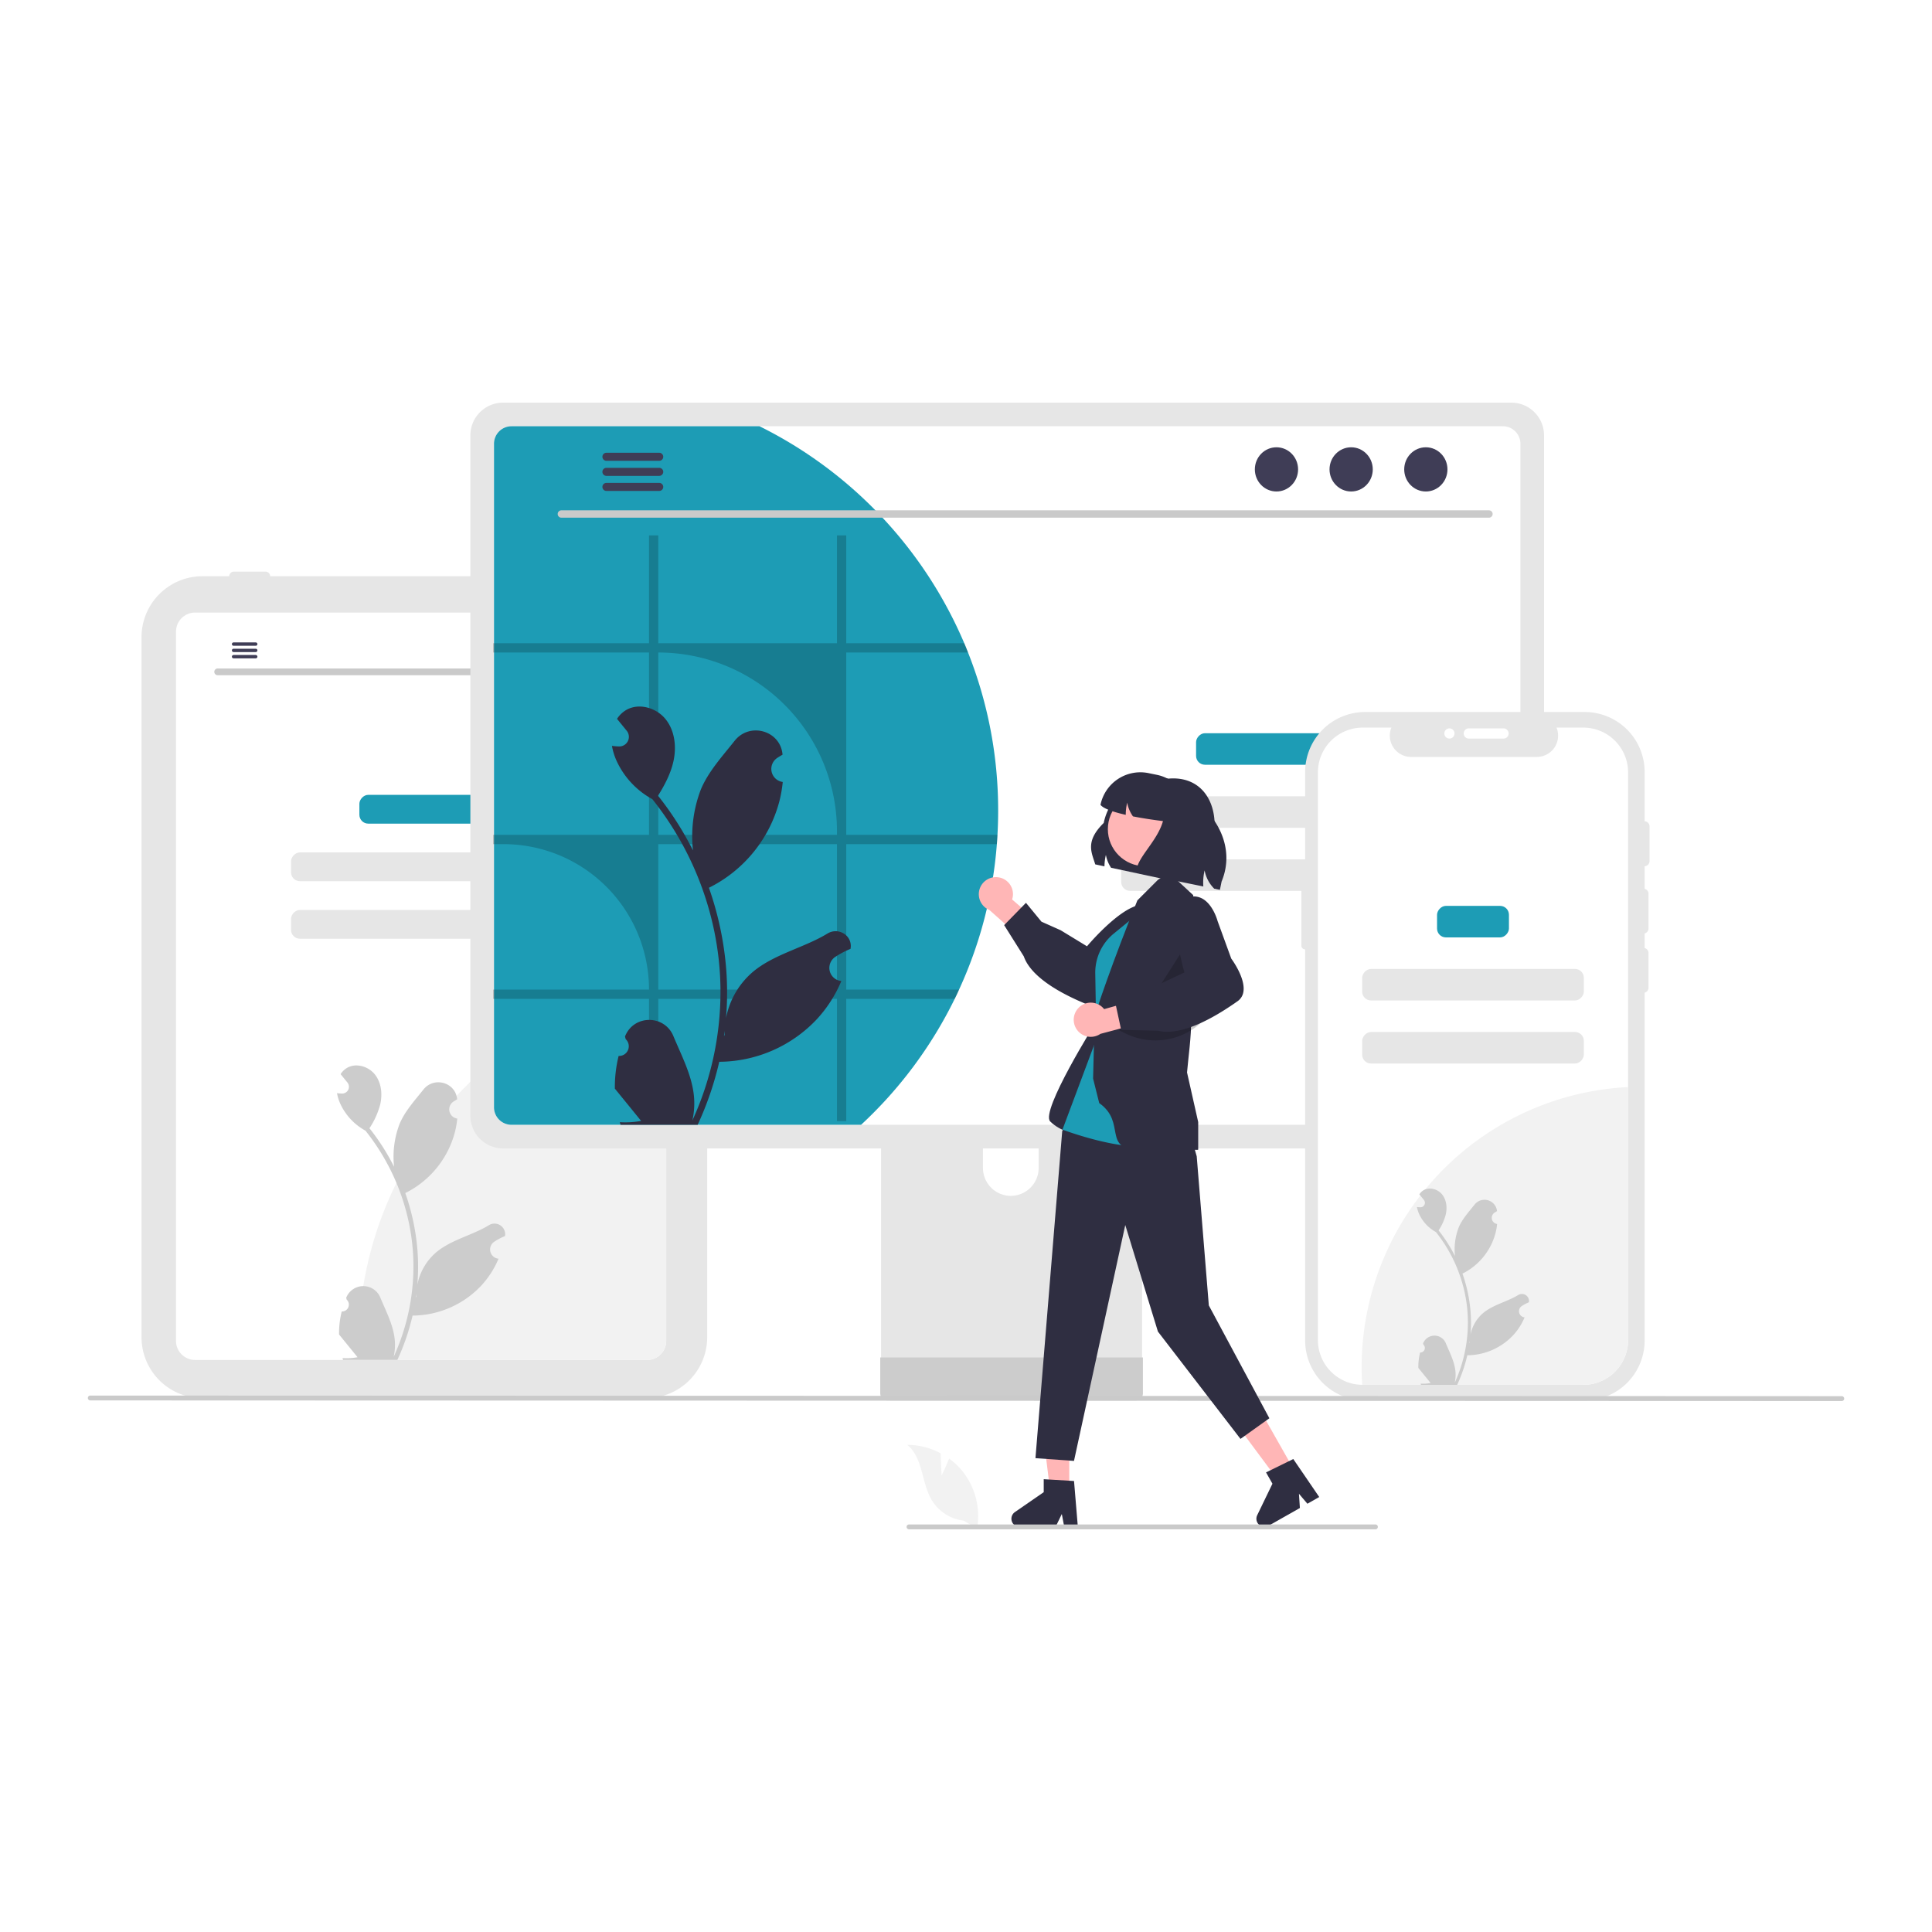 <svg xmlns="http://www.w3.org/2000/svg" xmlns:xlink="http://www.w3.org/1999/xlink" version="1.1" width="1000" height="1000" viewBox="0 0 1000 1000" xml:space="preserve">
<desc>Created with Fabric.js 3.5.0</desc>
<defs>
</defs>
<rect x="0" y="0" width="100%" height="100%" fill="#ffffff"/>
<g transform="matrix(-1 0 0 1 500.002 500)" id="641762">
<g style="">
		<g transform="matrix(1.057 0 0 1.057 280.355 10.969)" id="190272">
<path style="stroke: none; stroke-width: 1; stroke-dasharray: none; stroke-linecap: butt; stroke-dashoffset: 0; stroke-linejoin: miter; stroke-miterlimit: 4; is-custom-font: none; font-file-url: none; fill: rgb(230,230,230); fill-rule: nonzero; opacity: 1;" transform=" translate(-865.261, -460.382)" d="M 973.935 661.629 H 756.586 A 29.859 29.859 0 0 1 726.761 631.804 V 288.961 a 29.859 29.859 0 0 1 29.826 -29.826 H 973.935 a 29.859 29.859 0 0 1 29.826 29.826 V 631.804 A 29.859 29.859 0 0 1 973.935 661.629 Z" stroke-linecap="round"/>
</g>
		<g transform="matrix(1.057 0 0 1.057 282.043 10.487)" id="480869">
<path style="stroke: none; stroke-width: 1; stroke-dasharray: none; stroke-linecap: butt; stroke-dashoffset: 0; stroke-linejoin: miter; stroke-miterlimit: 4; is-custom-font: none; font-file-url: none; fill: rgb(255,255,255); fill-rule: nonzero; opacity: 1;" transform=" translate(-866.858, -459.926)" d="M 977.539 276.933 H 756.176 a 9.348 9.348 0 0 0 -9.337 9.337 V 633.583 a 9.351 9.351 0 0 0 9.337 9.337 H 977.539 a 9.348 9.348 0 0 0 9.337 -9.337 V 286.269 A 9.348 9.348 0 0 0 977.539 276.933 Z" stroke-linecap="round"/>
</g>
		<g transform="matrix(1.057 0 0 1.057 181.723 -201.729)" id="927353">
<path style="stroke: none; stroke-width: 1; stroke-dasharray: none; stroke-linecap: butt; stroke-dashoffset: 0; stroke-linejoin: miter; stroke-miterlimit: 4; is-custom-font: none; font-file-url: none; fill: rgb(230,230,230); fill-rule: nonzero; opacity: 1;" transform=" translate(-771.938, -259.135)" d="M 761.899 259.135 a 2.284 2.284 0 0 1 2.282 -2.282 h 15.516 a 2.282 2.282 0 1 1 0 4.563 H 764.181 A 2.284 2.284 0 0 1 761.899 259.135 Z" stroke-linecap="round"/>
</g>
		<g transform="matrix(1.057 0 0 1.057 208.733 -201.729)" id="45593">
<path style="stroke: none; stroke-width: 1; stroke-dasharray: none; stroke-linecap: butt; stroke-dashoffset: 0; stroke-linejoin: miter; stroke-miterlimit: 4; is-custom-font: none; font-file-url: none; fill: rgb(230,230,230); fill-rule: nonzero; opacity: 1;" transform=" translate(-797.494, -259.135)" d="M 787.454 259.135 a 2.284 2.284 0 0 1 2.282 -2.282 H 805.251 a 2.282 2.282 0 1 1 0 4.563 H 789.736 A 2.284 2.284 0 0 1 787.454 259.135 Z" stroke-linecap="round"/>
</g>
		<g transform="matrix(1.057 0 0 1.057 370.792 -201.729)" id="825613">
<path style="stroke: none; stroke-width: 1; stroke-dasharray: none; stroke-linecap: butt; stroke-dashoffset: 0; stroke-linejoin: miter; stroke-miterlimit: 4; is-custom-font: none; font-file-url: none; fill: rgb(230,230,230); fill-rule: nonzero; opacity: 1;" transform=" translate(-950.825, -259.135)" d="M 940.785 259.135 a 2.284 2.284 0 0 1 2.282 -2.282 h 15.516 a 2.282 2.282 0 0 1 0 4.563 H 943.067 A 2.284 2.284 0 0 1 940.785 259.135 Z" stroke-linecap="round"/>
</g>
		<g transform="matrix(1.057 0 0 1.057 234.83 106.581)" id="905887">
<path style="stroke: none; stroke-width: 1; stroke-dasharray: none; stroke-linecap: butt; stroke-dashoffset: 0; stroke-linejoin: miter; stroke-miterlimit: 4; is-custom-font: none; font-file-url: none; fill: rgb(242,242,242); fill-rule: nonzero; opacity: 1;" transform=" translate(-822.186, -550.843)" d="M 897.533 635.764 c 0 2.4 -0.046 4.792 -0.155 7.155 H 756.176 a 9.351 9.351 0 0 1 -9.337 -9.337 V 458.767 A 179.289 179.289 0 0 1 897.533 635.764 Z" stroke-linecap="round"/>
</g>
		<g transform="matrix(1.057 0 0 1.057 281.569 -81.138)" id="761070">
<rect style="stroke: none; stroke-width: 1; stroke-dasharray: none; stroke-linecap: butt; stroke-dashoffset: 0; stroke-linejoin: miter; stroke-miterlimit: 4; is-custom-font: none; font-file-url: none; fill: rgb(29,156,181); fill-rule: nonzero; opacity: 1;" x="-30.669" y="-7.046" rx="4.339" ry="4.339" width="61.339" height="14.092"/>
</g>
		<g transform="matrix(1.057 0 0 1.057 281.569 -51.349)" id="891838">
<rect style="stroke: none; stroke-width: 1; stroke-dasharray: none; stroke-linecap: butt; stroke-dashoffset: 0; stroke-linejoin: miter; stroke-miterlimit: 4; is-custom-font: none; font-file-url: none; fill: rgb(230,230,230); fill-rule: nonzero; opacity: 1;" x="-64.139" y="-7.046" rx="4.339" ry="4.339" width="128.278" height="14.092"/>
</g>
		<g transform="matrix(1.057 0 0 1.057 281.569 -21.56)" id="163124">
<rect style="stroke: none; stroke-width: 1; stroke-dasharray: none; stroke-linecap: butt; stroke-dashoffset: 0; stroke-linejoin: miter; stroke-miterlimit: 4; is-custom-font: none; font-file-url: none; fill: rgb(230,230,230); fill-rule: nonzero; opacity: 1;" x="-64.139" y="-7.046" rx="4.339" ry="4.339" width="128.278" height="14.092"/>
</g>
		<g transform="matrix(1.057 0 0 1.057 282.053 127.691)" id="768440">
<path style="stroke: none; stroke-width: 1; stroke-dasharray: none; stroke-linecap: butt; stroke-dashoffset: 0; stroke-linejoin: miter; stroke-miterlimit: 4; is-custom-font: none; font-file-url: none; fill: rgb(204,204,204); fill-rule: nonzero; opacity: 1;" transform=" translate(-866.866, -570.815)" d="M 905.728 619.183 a 3.348 3.348 0 0 1 -2.426 -5.803 l 0.229 -0.912 q -0.045 -0.11 -0.091 -0.219 a 8.991 8.991 0 0 0 -16.584 0.062 c -2.712 6.533 -6.166 13.077 -7.016 19.984 a 26.597 26.597 0 0 0 0.467 9.147 a 106.635 106.635 0 0 1 -9.7 -44.289 a 102.923 102.923 0 0 1 0.638 -11.482 q 0.529 -4.688 1.467 -9.309 a 107.87 107.87 0 0 1 21.392 -45.718 A 28.707 28.707 0 0 0 906.043 518.257 a 21.898 21.898 0 0 0 1.991 -5.984 c -0.581 0.076 -1.172 0.124 -1.753 0.162 c -0.181 0.009 -0.372 0.019 -0.553 0.029 l -0.068 0.003 a 3.317 3.317 0 0 1 -2.724 -5.404 q 0.376 -0.463 0.753 -0.926 c 0.381 -0.476 0.772 -0.943 1.153 -1.42 a 1.651 1.651 0 0 0 0.124 -0.143 c 0.438 -0.543 0.877 -1.077 1.315 -1.62 a 9.592 9.592 0 0 0 -3.144 -3.04 c -4.393 -2.573 -10.453 -0.791 -13.626 3.183 c -3.183 3.973 -3.783 9.548 -2.678 14.512 a 38.439 38.439 0 0 0 5.317 11.854 c -0.238 0.305 -0.486 0.6 -0.724 0.905 a 108.567 108.567 0 0 0 -11.332 17.952 a 45.132 45.132 0 0 0 -2.694 -20.963 c -2.579 -6.222 -7.413 -11.462 -11.67 -16.84 c -5.113 -6.461 -15.599 -3.641 -16.499 4.549 q -0.013 0.119 -0.026 0.238 q 0.948 0.535 1.857 1.136 a 4.541 4.541 0 0 1 -1.831 8.264 l -0.093 0.014 a 45.184 45.184 0 0 0 1.191 6.756 a 46.523 46.523 0 0 0 23.164 29.157 c 0.372 0.191 0.734 0.381 1.105 0.562 a 110.815 110.815 0 0 0 -5.965 28.071 A 105.104 105.104 0 0 0 868.71 606.234 l -0.029 -0.2 a 27.773 27.773 0 0 0 -9.481 -16.037 c -7.296 -5.994 -17.604 -8.201 -25.475 -13.018 a 5.212 5.212 0 0 0 -7.983 5.071 q 0.016 0.105 0.032 0.21 a 30.508 30.508 0 0 1 3.421 1.648 q 0.948 0.535 1.857 1.136 a 4.541 4.541 0 0 1 -1.831 8.264 l -0.093 0.014 c -0.067 0.01 -0.124 0.019 -0.19 0.029 a 45.224 45.224 0 0 0 8.318 13.026 a 46.564 46.564 0 0 0 33.769 14.817 h 0.01 a 110.783 110.783 0 0 0 7.442 21.725 h 26.585 c 0.095 -0.295 0.181 -0.6 0.267 -0.896 a 30.205 30.205 0 0 1 -7.356 -0.438 c 1.972 -2.42 3.945 -4.86 5.917 -7.28 a 1.652 1.652 0 0 0 0.124 -0.143 c 1 -1.239 2.011 -2.468 3.011 -3.707 l 0.001 -0.002 a 44.244 44.244 0 0 0 -1.296 -11.271 Z m -30.443 -59.887 l 0.014 -0.019 l -0.014 0.038 Z m -5.889 53.084 l -0.229 -0.514 c 0.01 -0.372 0.01 -0.743 0 -1.124 c 0 -0.105 -0.019 -0.21 -0.019 -0.315 c 0.086 0.657 0.162 1.315 0.257 1.972 Z" stroke-linecap="round"/>
</g>
		<g transform="matrix(1.057 0 0 1.057 282.044 -152.253)" id="599941">
<path style="stroke: none; stroke-width: 1; stroke-dasharray: none; stroke-linecap: butt; stroke-dashoffset: 0; stroke-linejoin: miter; stroke-miterlimit: 4; is-custom-font: none; font-file-url: none; fill: rgb(202,202,202); fill-rule: nonzero; opacity: 1;" transform=" translate(-866.858, -305.947)" d="M 966.474 307.596 H 767.241 a 1.649 1.649 0 0 1 0 -3.298 H 966.474 a 1.649 1.649 0 0 1 0 3.298 Z" stroke-linecap="round"/>
</g>
		<g transform="matrix(1.057 0 0 1.057 187.994 -164.271)" id="409304">
<ellipse style="stroke: none; stroke-width: 1; stroke-dasharray: none; stroke-linecap: butt; stroke-dashoffset: 0; stroke-linejoin: miter; stroke-miterlimit: 4; is-custom-font: none; font-file-url: none; fill: rgb(63,61,86); fill-rule: nonzero; opacity: 1;" cx="0" cy="0" rx="4.846" ry="4.954"/>
</g>
		<g transform="matrix(1.057 0 0 1.057 205.688 -164.271)" id="942259">
<ellipse style="stroke: none; stroke-width: 1; stroke-dasharray: none; stroke-linecap: butt; stroke-dashoffset: 0; stroke-linejoin: miter; stroke-miterlimit: 4; is-custom-font: none; font-file-url: none; fill: rgb(63,61,86); fill-rule: nonzero; opacity: 1;" cx="0" cy="0" rx="4.846" ry="4.954"/>
</g>
		<g transform="matrix(1.057 0 0 1.057 223.382 -164.271)" id="717912">
<ellipse style="stroke: none; stroke-width: 1; stroke-dasharray: none; stroke-linecap: butt; stroke-dashoffset: 0; stroke-linejoin: miter; stroke-miterlimit: 4; is-custom-font: none; font-file-url: none; fill: rgb(63,61,86); fill-rule: nonzero; opacity: 1;" cx="0" cy="0" rx="4.846" ry="4.954"/>
</g>
		<g transform="matrix(1.057 0 0 1.057 373.37 -166.617)" id="255057">
<path style="stroke: none; stroke-width: 1; stroke-dasharray: none; stroke-linecap: butt; stroke-dashoffset: 0; stroke-linejoin: miter; stroke-miterlimit: 4; is-custom-font: none; font-file-url: none; fill: rgb(63,61,86); fill-rule: nonzero; opacity: 1;" transform=" translate(-953.264, -292.357)" d="M 958.687 291.536 H 947.842 a 0.821 0.821 0 0 0 0 1.642 h 10.845 a 0.821 0.821 0 0 0 0 -1.642 Z" stroke-linecap="round"/>
</g>
		<g transform="matrix(1.057 0 0 1.057 373.37 -163.359)" id="153873">
<path style="stroke: none; stroke-width: 1; stroke-dasharray: none; stroke-linecap: butt; stroke-dashoffset: 0; stroke-linejoin: miter; stroke-miterlimit: 4; is-custom-font: none; font-file-url: none; fill: rgb(63,61,86); fill-rule: nonzero; opacity: 1;" transform=" translate(-953.264, -295.439)" d="M 958.687 294.618 H 947.842 a 0.821 0.821 0 0 0 0 1.642 h 10.845 a 0.821 0.821 0 0 0 0 -1.642 Z" stroke-linecap="round"/>
</g>
		<g transform="matrix(1.057 0 0 1.057 373.37 -160.105)" id="923195">
<path style="stroke: none; stroke-width: 1; stroke-dasharray: none; stroke-linecap: butt; stroke-dashoffset: 0; stroke-linejoin: miter; stroke-miterlimit: 4; is-custom-font: none; font-file-url: none; fill: rgb(63,61,86); fill-rule: nonzero; opacity: 1;" transform=" translate(-953.264, -298.517)" d="M 958.687 297.696 H 947.842 a 0.821 0.821 0 0 0 0 1.642 h 10.845 a 0.821 0.821 0 0 0 0 -1.642 Z" stroke-linecap="round"/>
</g>
		<g transform="matrix(1.057 0 0 1.057 -23.588 109.091)" id="983858">
<path style="stroke: none; stroke-width: 1; stroke-dasharray: none; stroke-linecap: butt; stroke-dashoffset: 0; stroke-linejoin: miter; stroke-miterlimit: 4; is-custom-font: none; font-file-url: none; fill: rgb(230,230,230); fill-rule: nonzero; opacity: 1;" transform=" translate(-577.686, -553.218)" d="M 635.433 458.897 h -115.51 a 6.163 6.163 0 0 0 -6.154 6.17 v 182.472 H 641.602 V 465.067 A 6.166 6.166 0 0 0 635.433 458.897 Z M 578.066 562.575 a 13.704 13.704 0 0 1 -13.64 -13.64 V 527.889 a 13.64 13.64 0 0 1 27.28 0 v 21.047 a 13.704 13.704 0 0 1 -13.64 13.64 Z" stroke-linecap="round"/>
</g>
		<g transform="matrix(1.057 0 0 1.057 -23.588 213.736)" id="177706">
<path style="stroke: none; stroke-width: 1; stroke-dasharray: none; stroke-linecap: butt; stroke-dashoffset: 0; stroke-linejoin: miter; stroke-miterlimit: 4; is-custom-font: none; font-file-url: none; fill: rgb(204,204,204); fill-rule: nonzero; opacity: 1;" transform=" translate(-577.686, -652.225)" d="M 513.372 641.702 V 659.307 a 3.449 3.449 0 0 0 3.442 3.442 h 121.743 a 3.459 3.459 0 0 0 3.442 -3.442 v -17.605 Z" stroke-linecap="round"/>
</g>
		<g transform="matrix(1.057 0 0 1.057 -21.329 -98.585)" id="979316">
<path style="stroke: none; stroke-width: 1; stroke-dasharray: none; stroke-linecap: butt; stroke-dashoffset: 0; stroke-linejoin: miter; stroke-miterlimit: 4; is-custom-font: none; font-file-url: none; fill: rgb(230,230,230); fill-rule: nonzero; opacity: 1;" transform=" translate(-579.827, -356.728)" d="M 826.707 174.129 H 332.947 a 16.029 16.029 0 0 0 -16.003 16.003 v 333.192 a 16.018 16.018 0 0 0 16.003 16.003 H 826.707 a 16.018 16.018 0 0 0 16.003 -16.003 V 190.132 A 16.029 16.029 0 0 0 826.707 174.129 Z" stroke-linecap="round"/>
</g>
		<g transform="matrix(1.057 0 0 1.057 -21.326 -98.591)" id="945360">
<path style="stroke: none; stroke-width: 1; stroke-dasharray: none; stroke-linecap: butt; stroke-dashoffset: 0; stroke-linejoin: miter; stroke-miterlimit: 4; is-custom-font: none; font-file-url: none; fill: rgb(255,255,255); fill-rule: nonzero; opacity: 1;" transform=" translate(-579.829, -356.722)" d="M 822.585 185.688 H 337.072 a 8.577 8.577 0 0 0 -8.558 8.576 v 324.933 a 8.573 8.573 0 0 0 8.558 8.558 H 822.585 a 8.573 8.573 0 0 0 8.558 -8.558 v -324.933 A 8.577 8.577 0 0 0 822.585 185.688 Z" stroke-linecap="round"/>
</g>
		<g transform="matrix(1.057 0 0 1.057 113.832 -98.591)" id="317636">
<path style="stroke: none; stroke-width: 1; stroke-dasharray: none; stroke-linecap: butt; stroke-dashoffset: 0; stroke-linejoin: miter; stroke-miterlimit: 4; is-custom-font: none; font-file-url: none; fill: rgb(29,156,181); fill-rule: nonzero; opacity: 1;" transform=" translate(-707.706, -356.722)" d="M 831.144 194.264 v 324.933 a 8.573 8.573 0 0 1 -8.558 8.558 H 651.383 a 210.092 210.092 0 0 1 -45.834 -61.67 q -1.121 -2.242 -2.135 -4.537 a 208.227 208.227 0 0 1 -18.505 -71.225 c -0.125 -1.512 -0.231 -3.025 -0.302 -4.555 c -0.231 -3.914 -0.338 -7.882 -0.338 -11.868 a 209.128 209.128 0 0 1 14.75 -77.417 c 0.587 -1.53 1.21 -3.043 1.851 -4.555 A 210.666 210.666 0 0 1 701.131 185.688 h 121.454 A 8.577 8.577 0 0 1 831.144 194.264 Z" stroke-linecap="round"/>
</g>
		<g transform="matrix(1.057 0 0 1.057 -30.622 -233.95)" id="783333">
<path style="stroke: none; stroke-width: 1; stroke-dasharray: none; stroke-linecap: butt; stroke-dashoffset: 0; stroke-linejoin: miter; stroke-miterlimit: 4; is-custom-font: none; font-file-url: none; fill: rgb(202,202,202); fill-rule: nonzero; opacity: 1;" transform=" translate(-571.033, -228.65)" d="M 798.18 230.457 h -454.293 a 1.807 1.807 0 0 1 0 -3.613 h 454.293 a 1.807 1.807 0 0 1 0 3.613 Z" stroke-linecap="round"/>
</g>
		<g transform="matrix(1.057 0 0 1.057 -238.009 -257.048)" id="928577">
<ellipse style="stroke: none; stroke-width: 1; stroke-dasharray: none; stroke-linecap: butt; stroke-dashoffset: 0; stroke-linejoin: miter; stroke-miterlimit: 4; is-custom-font: none; font-file-url: none; fill: rgb(63,61,86); fill-rule: nonzero; opacity: 1;" cx="0" cy="0" rx="10.588" ry="10.823"/>
</g>
		<g transform="matrix(1.057 0 0 1.057 -199.352 -257.048)" id="731363">
<ellipse style="stroke: none; stroke-width: 1; stroke-dasharray: none; stroke-linecap: butt; stroke-dashoffset: 0; stroke-linejoin: miter; stroke-miterlimit: 4; is-custom-font: none; font-file-url: none; fill: rgb(63,61,86); fill-rule: nonzero; opacity: 1;" cx="0" cy="0" rx="10.588" ry="10.823"/>
</g>
		<g transform="matrix(1.057 0 0 1.057 -160.695 -257.048)" id="118425">
<ellipse style="stroke: none; stroke-width: 1; stroke-dasharray: none; stroke-linecap: butt; stroke-dashoffset: 0; stroke-linejoin: miter; stroke-miterlimit: 4; is-custom-font: none; font-file-url: none; fill: rgb(63,61,86); fill-rule: nonzero; opacity: 1;" cx="0" cy="0" rx="10.588" ry="10.823"/>
</g>
		<g transform="matrix(1.057 0 0 1.057 172.453 -263.573)" id="484743">
<path style="stroke: none; stroke-width: 1; stroke-dasharray: none; stroke-linecap: butt; stroke-dashoffset: 0; stroke-linejoin: miter; stroke-miterlimit: 4; is-custom-font: none; font-file-url: none; fill: rgb(63,61,86); fill-rule: nonzero; opacity: 1;" transform=" translate(-763.168, -200.622)" d="M 776.158 198.655 h -25.981 a 1.968 1.968 0 0 0 0 3.934 h 25.981 a 1.968 1.968 0 0 0 0 -3.934 Z" stroke-linecap="round"/>
</g>
		<g transform="matrix(1.057 0 0 1.057 172.453 -255.768)" id="430025">
<path style="stroke: none; stroke-width: 1; stroke-dasharray: none; stroke-linecap: butt; stroke-dashoffset: 0; stroke-linejoin: miter; stroke-miterlimit: 4; is-custom-font: none; font-file-url: none; fill: rgb(63,61,86); fill-rule: nonzero; opacity: 1;" transform=" translate(-763.168, -208.007)" d="M 776.158 206.039 h -25.981 a 1.968 1.968 0 0 0 0 3.934 h 25.981 a 1.968 1.968 0 0 0 0 -3.934 Z" stroke-linecap="round"/>
</g>
		<g transform="matrix(1.057 0 0 1.057 172.453 -247.973)" id="275410">
<path style="stroke: none; stroke-width: 1; stroke-dasharray: none; stroke-linecap: butt; stroke-dashoffset: 0; stroke-linejoin: miter; stroke-miterlimit: 4; is-custom-font: none; font-file-url: none; fill: rgb(63,61,86); fill-rule: nonzero; opacity: 1;" transform=" translate(-763.168, -215.381)" d="M 776.158 213.414 h -25.981 a 1.968 1.968 0 0 0 0 3.934 h 25.981 a 1.968 1.968 0 0 0 0 -3.934 Z" stroke-linecap="round"/>
</g>
		<g transform="matrix(1.057 0 0 1.057 -157.25 -112.329)" id="299640">
<rect style="stroke: none; stroke-width: 1; stroke-dasharray: none; stroke-linecap: butt; stroke-dashoffset: 0; stroke-linejoin: miter; stroke-miterlimit: 4; is-custom-font: none; font-file-url: none; fill: rgb(29,156,181); fill-rule: nonzero; opacity: 1;" x="-36.103" y="-7.72" rx="4.339" ry="4.339" width="72.207" height="15.441"/>
</g>
		<g transform="matrix(1.057 0 0 1.057 -157.251 -79.691)" id="645851">
<rect style="stroke: none; stroke-width: 1; stroke-dasharray: none; stroke-linecap: butt; stroke-dashoffset: 0; stroke-linejoin: miter; stroke-miterlimit: 4; is-custom-font: none; font-file-url: none; fill: rgb(230,230,230); fill-rule: nonzero; opacity: 1;" x="-72.775" y="-7.72" rx="4.339" ry="4.339" width="145.549" height="15.441"/>
</g>
		<g transform="matrix(1.057 0 0 1.057 -157.251 -47.052)" id="964894">
<rect style="stroke: none; stroke-width: 1; stroke-dasharray: none; stroke-linecap: butt; stroke-dashoffset: 0; stroke-linejoin: miter; stroke-miterlimit: 4; is-custom-font: none; font-file-url: none; fill: rgb(230,230,230); fill-rule: nonzero; opacity: 1;" x="-72.775" y="-7.72" rx="4.339" ry="4.339" width="145.549" height="15.441"/>
</g>
		<g transform="matrix(1.057 0 0 1.057 -254.277 44.128)" id="686267">
<path style="stroke: none; stroke-width: 1; stroke-dasharray: none; stroke-linecap: butt; stroke-dashoffset: 0; stroke-linejoin: miter; stroke-miterlimit: 4; is-custom-font: none; font-file-url: none; fill: rgb(29,156,181); fill-rule: nonzero; opacity: 1;" transform=" translate(-359.42, -491.752)" d="M 390.326 509.127 a 53.05 53.05 0 0 1 -3.345 18.629 H 337.072 a 8.573 8.573 0 0 1 -8.558 -8.558 V 456.424 a 52.716 52.716 0 0 1 8.434 -0.676 A 53.375 53.375 0 0 1 390.326 509.127 Z" stroke-linecap="round"/>
</g>
		<g transform="matrix(1.057 0 0 1.057 114.246 -71.294)" id="358998">
<path style="stroke: none; stroke-width: 1; stroke-dasharray: none; stroke-linecap: butt; stroke-dashoffset: 0; stroke-linejoin: miter; stroke-miterlimit: 4; is-custom-font: none; font-file-url: none; fill: rgb(0,0,0); fill-rule: nonzero; opacity: 0.2;" transform=" translate(-708.097, -382.548)" d="M 831.589 296.484 v -4.555 H 755.24 V 239.138 H 750.702 v 52.791 H 663.197 V 239.138 h -4.537 v 52.791 H 600.869 c -0.641 1.512 -1.263 3.025 -1.851 4.555 h 59.642 v 89.285 H 584.606 c 0.071 1.53 0.178 3.043 0.302 4.555 h 73.751 v 71.225 H 603.413 q 1.014 2.295 2.135 4.537 h 53.112 V 525.958 h 4.537 V 466.086 H 750.702 V 525.958 h 4.537 V 466.086 h 76.349 v -4.537 H 755.24 v -0 a 71.225 71.225 0 0 1 71.225 -71.225 h 5.124 v -4.555 H 755.24 V 296.484 Z M 750.702 461.548 H 663.197 V 390.324 H 750.702 Z m 0 -75.78 H 663.197 v -1.779 a 87.505 87.505 0 0 1 87.505 -87.505 h 0 Z" stroke-linecap="round"/>
</g>
		<g transform="matrix(1.057 0 0 1.057 121.45 -26.053)" id="721806">
<path style="stroke: none; stroke-width: 1; stroke-dasharray: none; stroke-linecap: butt; stroke-dashoffset: 0; stroke-linejoin: miter; stroke-miterlimit: 4; is-custom-font: none; font-file-url: none; fill: rgb(47,46,65); fill-rule: nonzero; opacity: 1;" transform=" translate(-714.912, -425.352)" d="M 770.116 494.045 a 4.755 4.755 0 0 1 -3.446 -8.241 c 0.12 -0.477 0.206 -0.819 0.326 -1.295 q -0.064 -0.156 -0.129 -0.311 c -4.377 -10.438 -19.213 -10.366 -23.553 0.088 c -3.852 9.278 -8.757 18.572 -9.964 28.382 A 37.774 37.774 0 0 0 734.012 525.658 a 151.444 151.444 0 0 1 -13.776 -62.9 a 146.174 146.174 0 0 1 0.907 -16.307 q 0.751 -6.658 2.084 -13.221 a 153.199 153.199 0 0 1 30.381 -64.93 a 40.771 40.771 0 0 0 16.956 -17.592 a 31.1 31.1 0 0 0 2.828 -8.499 c -0.825 0.108 -1.664 0.176 -2.49 0.23 c -0.257 0.013 -0.528 0.027 -0.785 0.041 l -0.097 0.004 a 4.711 4.711 0 0 1 -3.869 -7.675 q 0.535 -0.658 1.07 -1.315 c 0.541 -0.677 1.096 -1.34 1.637 -2.016 a 2.346 2.346 0 0 0 0.176 -0.203 c 0.623 -0.771 1.245 -1.529 1.868 -2.301 a 13.622 13.622 0 0 0 -4.466 -4.317 c -6.239 -3.654 -14.845 -1.123 -19.352 4.52 c -4.52 5.643 -5.372 13.56 -3.803 20.61 c 1.34 6.036 4.263 11.57 7.551 16.835 c -0.338 0.433 -0.69 0.853 -1.029 1.286 a 154.188 154.188 0 0 0 -16.093 25.496 a 64.098 64.098 0 0 0 -3.827 -29.772 c -3.663 -8.836 -10.528 -16.278 -16.574 -23.917 c -7.262 -9.175 -22.153 -5.171 -23.433 6.46 q -0.019 0.169 -0.036 0.338 q 1.347 0.76 2.637 1.613 a 6.449 6.449 0 0 1 -2.6 11.737 l -0.132 0.02 a 64.174 64.174 0 0 0 1.692 9.595 a 66.072 66.072 0 0 0 32.898 41.41 c 0.528 0.271 1.042 0.541 1.57 0.798 a 157.381 157.381 0 0 0 -8.471 39.867 a 149.27 149.27 0 0 0 0.108 24.102 l -0.041 -0.284 a 39.444 39.444 0 0 0 -13.465 -22.775 c -10.362 -8.512 -25.002 -11.647 -36.181 -18.489 c -5.381 -3.294 -12.277 0.963 -11.338 7.201 q 0.022 0.149 0.046 0.299 a 43.328 43.328 0 0 1 4.858 2.341 q 1.347 0.76 2.637 1.613 a 6.45 6.45 0 0 1 -2.6 11.737 l -0.132 0.02 c -0.095 0.014 -0.176 0.027 -0.271 0.041 a 64.227 64.227 0 0 0 11.814 18.499 a 66.131 66.131 0 0 0 47.96 21.043 h 0.014 a 157.336 157.336 0 0 0 10.569 30.854 h 37.756 c 0.135 -0.42 0.257 -0.853 0.379 -1.272 a 42.897 42.897 0 0 1 -10.447 -0.622 c 2.801 -3.437 5.603 -6.902 8.404 -10.339 a 2.344 2.344 0 0 0 0.176 -0.203 c 1.421 -1.759 2.855 -3.505 4.276 -5.264 l 0.001 -0.002 a 62.836 62.836 0 0 0 -1.841 -16.007 Z m -43.236 -85.052 l 0.02 -0.027 l -0.02 0.054 Z m -8.363 75.39 l -0.325 -0.731 c 0.014 -0.528 0.014 -1.056 0 -1.597 c 0 -0.149 -0.027 -0.298 -0.027 -0.447 c 0.122 0.934 0.23 1.868 0.365 2.801 Z" stroke-linecap="round"/>
</g>
		<g transform="matrix(1.057 0 0 1.057 -262.421 46.701)" id="185191">
<path style="stroke: none; stroke-width: 1; stroke-dasharray: none; stroke-linecap: butt; stroke-dashoffset: 0; stroke-linejoin: miter; stroke-miterlimit: 4; is-custom-font: none; font-file-url: none; fill: rgb(230,230,230); fill-rule: nonzero; opacity: 1;" transform=" translate(-351.715, -494.189)" d="M 433.911 405.741 h 0 V 354.998 A 29.369 29.369 0 0 0 404.542 325.629 H 297.035 a 29.369 29.369 0 0 0 -29.369 29.369 v 278.382 a 29.369 29.369 0 0 0 29.369 29.369 h 107.507 a 29.369 29.369 0 0 0 29.369 -29.369 V 441.861 h 0 a 1.852 1.852 0 0 0 1.852 -1.852 V 407.594 A 1.852 1.852 0 0 0 433.911 405.741 Z" stroke-linecap="round"/>
</g>
		<g transform="matrix(1.057 0 0 1.057 -262.42 46.702)" id="589844">
<path style="stroke: none; stroke-width: 1; stroke-dasharray: none; stroke-linecap: butt; stroke-dashoffset: 0; stroke-linejoin: miter; stroke-miterlimit: 4; is-custom-font: none; font-file-url: none; fill: rgb(255,255,255); fill-rule: nonzero; opacity: 1;" transform=" translate(-351.716, -494.19)" d="M 427.661 355.199 v 277.98 a 21.919 21.919 0 0 1 -21.69 21.92 a 1.926 1.926 0 0 1 -0.24 0.01 h -108.03 a 21.932 21.932 0 0 1 -21.93 -21.93 v -277.98 a 21.932 21.932 0 0 1 21.93 -21.93 h 13.11 a 10.427 10.427 0 0 0 9.65 14.36 h 61.59 a 10.435 10.435 0 0 0 9.64 -14.36 h 14.04 A 21.932 21.932 0 0 1 427.661 355.199 Z" stroke-linecap="round"/>
</g>
		<g transform="matrix(1.057 0 0 1.057 -273.74 139.728)" id="251643">
<path style="stroke: none; stroke-width: 1; stroke-dasharray: none; stroke-linecap: butt; stroke-dashoffset: 0; stroke-linejoin: miter; stroke-miterlimit: 4; is-custom-font: none; font-file-url: none; fill: rgb(242,242,242); fill-rule: nonzero; opacity: 1;" transform=" translate(-341.005, -582.205)" d="M 406.241 646.529 q 0 4.32 -0.27 8.57 a 1.926 1.926 0 0 1 -0.24 0.01 h -108.03 a 21.932 21.932 0 0 1 -21.93 -21.93 v -123.88 A 137.388 137.388 0 0 1 406.241 646.529 Z" stroke-linecap="round"/>
</g>
		<g transform="matrix(1.057 0 0 1.057 -350.624 -28.401)" id="892239">
<path style="stroke: none; stroke-width: 1; stroke-dasharray: none; stroke-linecap: butt; stroke-dashoffset: 0; stroke-linejoin: miter; stroke-miterlimit: 4; is-custom-font: none; font-file-url: none; fill: rgb(230,230,230); fill-rule: nonzero; opacity: 1;" transform=" translate(-268.261, -423.129)" d="M 268.261 434.129 a 2.503 2.503 0 0 1 -2.5 -2.5 v -17 a 2.5 2.5 0 0 1 5 0 v 17 A 2.503 2.503 0 0 1 268.261 434.129 Z" stroke-linecap="round"/>
</g>
		<g transform="matrix(1.057 0 0 1.057 -262.419 -22.961)" id="694434">
<rect style="stroke: none; stroke-width: 1; stroke-dasharray: none; stroke-linecap: butt; stroke-dashoffset: 0; stroke-linejoin: miter; stroke-miterlimit: 4; is-custom-font: none; font-file-url: none; fill: rgb(29,156,181); fill-rule: nonzero; opacity: 1;" x="-17.603" y="-7.72" rx="4.339" ry="4.339" width="35.207" height="15.441"/>
</g>
		<g transform="matrix(1.057 0 0 1.057 -262.42 9.678)" id="316397">
<rect style="stroke: none; stroke-width: 1; stroke-dasharray: none; stroke-linecap: butt; stroke-dashoffset: 0; stroke-linejoin: miter; stroke-miterlimit: 4; is-custom-font: none; font-file-url: none; fill: rgb(230,230,230); fill-rule: nonzero; opacity: 1;" x="-54.275" y="-7.72" rx="4.339" ry="4.339" width="108.549" height="15.441"/>
</g>
		<g transform="matrix(1.057 0 0 1.057 -262.42 42.316)" id="240049">
<rect style="stroke: none; stroke-width: 1; stroke-dasharray: none; stroke-linecap: butt; stroke-dashoffset: 0; stroke-linejoin: miter; stroke-miterlimit: 4; is-custom-font: none; font-file-url: none; fill: rgb(230,230,230); fill-rule: nonzero; opacity: 1;" x="-54.275" y="-7.72" rx="4.339" ry="4.339" width="108.549" height="15.441"/>
</g>
		<g transform="matrix(1.057 0 0 1.057 -262.414 165.994)" id="95627">
<path style="stroke: none; stroke-width: 1; stroke-dasharray: none; stroke-linecap: butt; stroke-dashoffset: 0; stroke-linejoin: miter; stroke-miterlimit: 4; is-custom-font: none; font-file-url: none; fill: rgb(204,204,204); fill-rule: nonzero; opacity: 1;" transform=" translate(-351.721, -607.055)" d="M 377.621 639.29 a 2.231 2.231 0 0 1 -1.617 -3.867 l 0.153 -0.608 q -0.03 -0.073 -0.061 -0.146 a 5.992 5.992 0 0 0 -11.053 0.041 c -1.808 4.354 -4.109 8.715 -4.676 13.319 a 17.726 17.726 0 0 0 0.311 6.096 a 71.068 71.068 0 0 1 -6.465 -29.517 a 68.595 68.595 0 0 1 0.425 -7.652 q 0.352 -3.124 0.978 -6.204 a 71.891 71.891 0 0 1 14.257 -30.469 a 19.132 19.132 0 0 0 7.957 -8.256 a 14.595 14.595 0 0 0 1.327 -3.988 c -0.387 0.051 -0.781 0.083 -1.168 0.108 c -0.121 0.006 -0.248 0.013 -0.368 0.019 l -0.046 0.002 a 2.211 2.211 0 0 1 -1.816 -3.602 q 0.251 -0.309 0.502 -0.617 c 0.254 -0.318 0.514 -0.629 0.768 -0.946 a 1.101 1.101 0 0 0 0.083 -0.095 c 0.292 -0.362 0.584 -0.718 0.876 -1.08 a 6.392 6.392 0 0 0 -2.096 -2.026 c -2.928 -1.715 -6.966 -0.527 -9.081 2.121 c -2.121 2.648 -2.521 6.363 -1.784 9.672 a 25.618 25.618 0 0 0 3.544 7.9 c -0.159 0.203 -0.324 0.4 -0.483 0.603 a 72.355 72.355 0 0 0 -7.552 11.964 a 30.079 30.079 0 0 0 -1.796 -13.971 c -1.719 -4.147 -4.941 -7.639 -7.778 -11.223 a 6.174 6.174 0 0 0 -10.996 3.032 q -0.009 0.079 -0.017 0.158 q 0.632 0.357 1.238 0.757 a 3.027 3.027 0 0 1 -1.22 5.508 l -0.062 0.01 a 30.115 30.115 0 0 0 0.794 4.502 a 31.006 31.006 0 0 0 15.438 19.432 c 0.248 0.127 0.489 0.254 0.737 0.375 a 73.853 73.853 0 0 0 -3.975 18.708 a 70.049 70.049 0 0 0 0.051 11.31 l -0.019 -0.133 a 18.51 18.51 0 0 0 -6.319 -10.688 c -4.863 -3.994 -11.732 -5.465 -16.978 -8.676 a 3.474 3.474 0 0 0 -5.32 3.379 l 0.021 0.14 a 20.333 20.333 0 0 1 2.28 1.099 q 0.632 0.357 1.238 0.757 a 3.027 3.027 0 0 1 -1.22 5.508 l -0.062 0.009 c -0.044 0.006 -0.083 0.013 -0.127 0.019 a 30.14 30.14 0 0 0 5.544 8.681 a 31.033 31.033 0 0 0 22.506 9.875 h 0.006 a 73.831 73.831 0 0 0 4.96 14.479 h 17.718 c 0.064 -0.197 0.121 -0.4 0.178 -0.597 a 20.13 20.13 0 0 1 -4.903 -0.292 c 1.315 -1.613 2.629 -3.239 3.944 -4.852 a 1.101 1.101 0 0 0 0.083 -0.095 c 0.667 -0.826 1.34 -1.645 2.007 -2.47 l 0 -0.001 a 29.487 29.487 0 0 0 -0.864 -7.512 Z M 357.332 599.378 l 0.009 -0.013 l -0.009 0.025 Z m -3.925 35.378 l -0.152 -0.343 c 0.006 -0.248 0.006 -0.495 0 -0.749 c 0 -0.07 -0.013 -0.14 -0.013 -0.21 c 0.057 0.438 0.108 0.876 0.171 1.315 Z" stroke-linecap="round"/>
</g>
		<g transform="matrix(1.057 0 0 1.057 -351.153 -63.279)" id="236475">
<path style="stroke: none; stroke-width: 1; stroke-dasharray: none; stroke-linecap: butt; stroke-dashoffset: 0; stroke-linejoin: miter; stroke-miterlimit: 4; is-custom-font: none; font-file-url: none; fill: rgb(230,230,230); fill-rule: nonzero; opacity: 1;" transform=" translate(-267.761, -390.129)" d="M 267.761 401.129 a 2.503 2.503 0 0 1 -2.5 -2.5 v -17 a 2.5 2.5 0 0 1 5 0 v 17 A 2.503 2.503 0 0 1 267.761 401.129 Z" stroke-linecap="round"/>
</g>
		<g transform="matrix(1.057 0 0 1.057 -269.241 -120.353)" id="279167">
<path style="stroke: none; stroke-width: 1; stroke-dasharray: none; stroke-linecap: butt; stroke-dashoffset: 0; stroke-linejoin: miter; stroke-miterlimit: 4; is-custom-font: none; font-file-url: none; fill: rgb(255,255,255); fill-rule: nonzero; opacity: 1;" transform=" translate(-345.261, -336.129)" d="M 334.261 336.129 a 2.503 2.503 0 0 1 2.5 -2.5 h 17 a 2.5 2.5 0 0 1 0 5 h -17 A 2.503 2.503 0 0 1 334.261 336.129 Z" stroke-linecap="round"/>
</g>
		<g transform="matrix(1.057 0 0 1.057 -350.624 2.25)" id="159449">
<path style="stroke: none; stroke-width: 1; stroke-dasharray: none; stroke-linecap: butt; stroke-dashoffset: 0; stroke-linejoin: miter; stroke-miterlimit: 4; is-custom-font: none; font-file-url: none; fill: rgb(230,230,230); fill-rule: nonzero; opacity: 1;" transform=" translate(-268.261, -452.129)" d="M 268.261 463.129 a 2.503 2.503 0 0 1 -2.5 -2.5 v -17 a 2.5 2.5 0 0 1 5 0 v 17 A 2.503 2.503 0 0 1 268.261 463.129 Z" stroke-linecap="round"/>
</g>
		<g transform="matrix(1.057 0 0 1.057 -250.217 -120.353)" id="697480">
<circle style="stroke: none; stroke-width: 1; stroke-dasharray: none; stroke-linecap: butt; stroke-dashoffset: 0; stroke-linejoin: miter; stroke-miterlimit: 4; is-custom-font: none; font-file-url: none; fill: rgb(255,255,255); fill-rule: nonzero; opacity: 1;" cx="0" cy="0" r="2.5"/>
</g>
		<g transform="matrix(1.057 0 0 1.057 -0.009 223.756)" id="223431">
<path style="stroke: none; stroke-width: 1; stroke-dasharray: none; stroke-linecap: butt; stroke-dashoffset: 0; stroke-linejoin: miter; stroke-miterlimit: 4; is-custom-font: none; font-file-url: none; fill: rgb(202,202,202); fill-rule: nonzero; opacity: 1;" transform=" translate(-600.002, -661.705)" d="M 1028.875 662.742 l -857.75 0.307 a 1.191 1.191 0 0 1 0 -2.381 l 857.75 -0.307 a 1.191 1.191 0 0 1 0 2.381 Z" stroke-linecap="round"/>
</g>
		<g transform="matrix(1.057 0 0 1.057 -96.713 -71.193)" id="79679">
<path style="stroke: none; stroke-width: 1; stroke-dasharray: none; stroke-linecap: butt; stroke-dashoffset: 0; stroke-linejoin: miter; stroke-miterlimit: 4; is-custom-font: none; font-file-url: none; fill: rgb(47,46,65); fill-rule: nonzero; opacity: 1;" transform=" translate(-508.498, -382.642)" d="M 536.708 400.236 l -4.512 0.967 a 25.975 25.975 0 0 0 -0.701 -5.602 a 16.821 16.821 0 0 1 -2.54 6.294 l -25.876 5.526 l -24.843 -26.218 c -0.038 -13.109 7.242 -23.071 20.293 -23.071 c 0.787 0 1.602 0.038 2.426 0.114 a 27.604 27.604 0 0 1 31.601 21.696 C 541.807 389.051 538.452 394.406 536.708 400.236 Z" stroke-linecap="round"/>
</g>
		<g transform="matrix(1.057 0 0 1.057 -46.132 252.327)" id="56443">
<polygon style="stroke: none; stroke-width: 1; stroke-dasharray: none; stroke-linecap: butt; stroke-dashoffset: 0; stroke-linejoin: miter; stroke-miterlimit: 4; is-custom-font: none; font-file-url: none; fill: rgb(255,182,182); fill-rule: nonzero; opacity: 1;" points="-6.925,18.102 2.461,18.102 6.927,-18.102 -6.927,-18.102 -6.925,18.102 "/>
</g>
		<g transform="matrix(1.057 0 0 1.057 -40.698 277.963)" id="525322">
<path style="stroke: none; stroke-width: 1; stroke-dasharray: none; stroke-linecap: butt; stroke-dashoffset: 0; stroke-linejoin: miter; stroke-miterlimit: 4; is-custom-font: none; font-file-url: none; fill: rgb(47,46,65); fill-rule: nonzero; opacity: 1;" transform=" translate(-561.496, -712.994)" d="M 547.102 702.21 l 14.838 -0.886 v 6.357 l 14.107 9.743 a 3.971 3.971 0 0 1 -2.256 7.239 H 556.125 l -3.045 -6.288 l -1.189 6.288 H 545.231 Z" stroke-linecap="round"/>
</g>
		<g transform="matrix(1.057 0 0 1.057 -153.866 246.468)" id="96656">
<polygon style="stroke: none; stroke-width: 1; stroke-dasharray: none; stroke-linecap: butt; stroke-dashoffset: 0; stroke-linejoin: miter; stroke-miterlimit: 4; is-custom-font: none; font-file-url: none; fill: rgb(255,182,182); fill-rule: nonzero; opacity: 1;" points="-14.957,13.428 -6.793,18.061 14.957,-11.225 2.908,-18.061 -14.957,13.428 "/>
</g>
		<g transform="matrix(1.057 0 0 1.057 -166.57 272.744)" id="551864">
<path style="stroke: none; stroke-width: 1; stroke-dasharray: none; stroke-linecap: butt; stroke-dashoffset: 0; stroke-linejoin: miter; stroke-miterlimit: 4; is-custom-font: none; font-file-url: none; fill: rgb(47,46,65); fill-rule: nonzero; opacity: 1;" transform=" translate(-442.403, -708.055)" d="M 439.726 691.448 l 13.342 6.552 l -3.137 5.529 l 7.461 15.435 a 3.971 3.971 0 0 1 -5.535 5.182 l -15.364 -8.717 l 0.455 -6.972 l -4.137 4.882 l -5.793 -3.287 Z" stroke-linecap="round"/>
</g>
		<g transform="matrix(1.057 0 0 1.057 -22.835 -28.057)" id="131139">
<path style="stroke: none; stroke-width: 1; stroke-dasharray: none; stroke-linecap: butt; stroke-dashoffset: 0; stroke-linejoin: miter; stroke-miterlimit: 4; is-custom-font: none; font-file-url: none; fill: rgb(255,182,182); fill-rule: nonzero; opacity: 1;" transform=" translate(-578.397, -423.454)" d="M 584.124 406.578 A 8.313 8.313 0 0 0 577.424 417.422 l -14.363 12.432 l 5.426 10.571 l 20.037 -17.841 a 8.358 8.358 0 0 0 -4.4 -16.005 Z" stroke-linecap="round"/>
</g>
		<g transform="matrix(1.057 0 0 1.057 -59.691 -5.622)" id="632566">
<path style="stroke: none; stroke-width: 1; stroke-dasharray: none; stroke-linecap: butt; stroke-dashoffset: 0; stroke-linejoin: miter; stroke-miterlimit: 4; is-custom-font: none; font-file-url: none; fill: rgb(47,46,65); fill-rule: nonzero; opacity: 1;" transform=" translate(-543.527, -444.682)" d="M 569.66 449.329 c -4.791 7.256 -15.529 14.264 -31.465 20.477 a 6.839 6.839 0 0 1 -5.498 -0.18 c -6.014 -2.737 -9.868 -12.912 -10.23 -13.899 l -11.648 -15.713 c -0.207 -0.229 -5.654 -6.411 -5.031 -12.488 a 8.877 8.877 0 0 1 3.823 -6.362 c 8.817 -6.536 28.579 16.165 31.143 19.183 l 12.897 -7.858 l 9.397 -4.193 l 7.586 -9.231 L 581.315 429.987 l -9.607 15.283 A 18.418 18.418 0 0 1 569.66 449.329 Z" stroke-linecap="round"/>
</g>
		<g transform="matrix(1.057 0 0 1.057 -59.123 57.925)" id="212309">
<path style="stroke: none; stroke-width: 1; stroke-dasharray: none; stroke-linecap: butt; stroke-dashoffset: 0; stroke-linejoin: miter; stroke-miterlimit: 4; is-custom-font: none; font-file-url: none; fill: rgb(47,46,65); fill-rule: nonzero; opacity: 1;" transform=" translate(-544.063, -504.806)" d="M 536.162 477.169 s 27.598 43.961 22.598 48.961 s -12.781 6.313 -12.781 6.313 l -17.219 -22.313 Z" stroke-linecap="round"/>
</g>
		<g transform="matrix(1.057 0 0 1.057 -78.593 -3.983)" id="998426">
<path style="stroke: none; stroke-width: 1; stroke-dasharray: none; stroke-linecap: butt; stroke-dashoffset: 0; stroke-linejoin: miter; stroke-miterlimit: 4; is-custom-font: none; font-file-url: none; fill: rgb(47,46,65); fill-rule: nonzero; opacity: 1;" transform=" translate(-525.642, -446.232)" d="M 511.761 417.129 l 13.007 8.799 a 33.552 33.552 0 0 1 13.072 38.276 l -3.662 11.13 Z" stroke-linecap="round"/>
</g>
		<g transform="matrix(1.057 0 0 1.057 -96.486 146.98)" id="386352">
<polygon style="stroke: none; stroke-width: 1; stroke-dasharray: none; stroke-linecap: butt; stroke-dashoffset: 0; stroke-linejoin: miter; stroke-miterlimit: 4; is-custom-font: none; font-file-url: none; fill: rgb(47,46,65); fill-rule: nonzero; opacity: 1;" points="-19.953,-51.937 -21.692,-45.88 -27.625,27.161 -57.272,82.411 -43.123,92.517 -2.696,39.962 13.294,-12.221 38.406,103.298 57.272,101.95 44.169,-58.215 19.305,-103.298 -19.953,-51.937 "/>
</g>
		<g transform="matrix(1.057 0 0 1.057 -77.681 30.468)" id="852366">
<path style="stroke: none; stroke-width: 1; stroke-dasharray: none; stroke-linecap: butt; stroke-dashoffset: 0; stroke-linejoin: miter; stroke-miterlimit: 4; is-custom-font: none; font-file-url: none; fill: rgb(29,156,181); fill-rule: nonzero; opacity: 1;" transform=" translate(-526.504, -478.828)" d="M 509.548 419.342 L 527.652 434.137 a 24.655 24.655 0 0 1 8.184 12.603 v 0 a 24.655 24.655 0 0 1 0.865 6.901 l -0.539 32.127 l 16.598 44.361 s -45 17 -51 2 S 509.548 419.342 509.548 419.342 Z" stroke-linecap="round"/>
</g>
		<g transform="matrix(1.057 0 0 1.057 -92.983 23.431)" id="141051">
<path style="stroke: none; stroke-width: 1; stroke-dasharray: none; stroke-linecap: butt; stroke-dashoffset: 0; stroke-linejoin: miter; stroke-miterlimit: 4; is-custom-font: none; font-file-url: none; fill: rgb(47,46,65); fill-rule: nonzero; opacity: 1;" transform=" translate(-512.027, -472.17)" d="M 514.963 539.916 c -22.48 0 -27.959 0.169 -28.314 0.097 l -0.356 -0.072 V 526.42 l 5.467 -24.291 c -0.639 -7.541 -2.136 -17.485 -2 -26 c 0.49 -30.775 -1.023 -60.837 -1.023 -60.837 l 11.898 -10.983 L 506.041 407.827 l 10.026 10.026 c 11.654 28.682 20.902 55.684 20.961 57.418 l 0.733 29.858 l -3 12 C 521.189 526.71 533.589 539.916 514.963 539.916 Z" stroke-linecap="round"/>
</g>
		<g transform="matrix(1.057 0 0 1.057 -105.379 4.7)" id="258793">
<polygon style="stroke: none; stroke-width: 1; stroke-dasharray: none; stroke-linecap: butt; stroke-dashoffset: 0; stroke-linejoin: miter; stroke-miterlimit: 4; is-custom-font: none; font-file-url: none; fill: rgb(0,0,0); fill-rule: nonzero; opacity: 0.2;" points="-6.518,-12.345 -9.251,4.713 9.251,12.345 -6.518,-12.345 "/>
</g>
		<g transform="matrix(1.057 0 0 1.057 -92.57 -70.818)" id="489491">
<circle style="stroke: none; stroke-width: 1; stroke-dasharray: none; stroke-linecap: butt; stroke-dashoffset: 0; stroke-linejoin: miter; stroke-miterlimit: 4; is-custom-font: none; font-file-url: none; fill: rgb(255,182,182); fill-rule: nonzero; opacity: 1;" cx="0" cy="0" r="18.114"/>
</g>
		<g transform="matrix(1.057 0 0 1.057 -101.458 32.411)" id="848565">
<path style="stroke: none; stroke-width: 1; stroke-dasharray: none; stroke-linecap: butt; stroke-dashoffset: 0; stroke-linejoin: miter; stroke-miterlimit: 4; is-custom-font: none; font-file-url: none; fill: rgb(0,0,0); fill-rule: nonzero; opacity: 0.2;" transform=" translate(-504.008, -480.666)" d="M 482.067 474.903 l 0 0 a 33.272 33.272 0 0 0 39.94 8.073 l 3.942 -1.951 Z" stroke-linecap="round"/>
</g>
		<g transform="matrix(1.057 0 0 1.057 -76.372 26.778)" id="513664">
<path style="stroke: none; stroke-width: 1; stroke-dasharray: none; stroke-linecap: butt; stroke-dashoffset: 0; stroke-linejoin: miter; stroke-miterlimit: 4; is-custom-font: none; font-file-url: none; fill: rgb(255,182,182); fill-rule: nonzero; opacity: 1;" transform=" translate(-527.743, -475.336)" d="M 545.098 470.733 a 8.313 8.313 0 0 0 -12.741 0.385 l -18.289 -5.134 l -5.831 10.353 l 25.929 6.888 a 8.358 8.358 0 0 0 10.931 -12.492 Z" stroke-linecap="round"/>
</g>
		<g transform="matrix(1.057 0 0 1.057 -110.304 -0.976)" id="94736">
<path style="stroke: none; stroke-width: 1; stroke-dasharray: none; stroke-linecap: butt; stroke-dashoffset: 0; stroke-linejoin: miter; stroke-miterlimit: 4; is-custom-font: none; font-file-url: none; fill: rgb(47,46,65); fill-rule: nonzero; opacity: 1;" transform=" translate(-495.639, -449.077)" d="M 501.454 482.222 c -8.695 0.001 -20.461 -5.097 -34.427 -14.972 a 6.839 6.839 0 0 1 -2.88 -4.687 c -1.03 -6.527 5.336 -15.35 5.96 -16.196 L 476.8 427.989 c 0.077 -0.299 2.234 -8.25 7.648 -11.08 a 8.877 8.877 0 0 1 7.415 -0.316 c 10.313 3.756 2.26 32.756 1.155 36.559 l 13.664 6.431 l 8.677 5.531 l 11.883 1.243 l -3.226 14.931 l -18.047 0.406 A 18.418 18.418 0 0 1 501.454 482.222 Z" stroke-linecap="round"/>
</g>
		<g transform="matrix(1.057 0 0 1.057 -102.19 -69.837)" id="595705">
<path style="stroke: none; stroke-width: 1; stroke-dasharray: none; stroke-linecap: butt; stroke-dashoffset: 0; stroke-linejoin: miter; stroke-miterlimit: 4; is-custom-font: none; font-file-url: none; fill: rgb(47,46,65); fill-rule: nonzero; opacity: 1;" transform=" translate(-503.316, -383.925)" d="M 534.139 371.08 c -1.45 1.886 -6.445 3.554 -12.379 4.9 c 0.009 -0.123 0.009 -0.246 0.009 -0.37 a 25.974 25.974 0 0 0 -0.701 -5.602 a 16.821 16.821 0 0 1 -2.54 6.294 c -0.095 0.142 -0.19 0.284 -0.294 0.427 c -5.09 1.005 -10.474 1.782 -14.692 2.303 c 2.9 10.445 14.019 19.014 12.815 25.365 l -32.578 6.654 a 25.539 25.539 0 0 0 -0.626 -7.867 a 16.934 16.934 0 0 1 -4.72 8.957 l -2.768 0.569 l -0.825 -4.066 c -7.147 -17.166 2.815 -34.739 19.137 -43.829 a 19.84 19.84 0 0 1 12.569 -8.436 l 4.066 -0.834 A 19.934 19.934 0 0 1 534.139 371.08 Z" stroke-linecap="round"/>
</g>
		<g transform="matrix(1.057 0 0 1.057 12.05 269.579)" id="639935">
<path style="stroke: none; stroke-width: 1; stroke-dasharray: none; stroke-linecap: butt; stroke-dashoffset: 0; stroke-linejoin: miter; stroke-miterlimit: 4; is-custom-font: none; font-file-url: none; fill: rgb(242,242,242); fill-rule: nonzero; opacity: 1;" transform=" translate(-611.404, -705.061)" d="M 611.961 699.466 l 0.482 -10.832 a 34.983 34.983 0 0 1 16.317 -4.131 c -7.837 6.407 -6.858 18.758 -12.171 27.375 a 21.043 21.043 0 0 1 -15.431 9.724 l -6.558 4.015 a 35.261 35.261 0 0 1 7.432 -28.573 a 34.06 34.06 0 0 1 6.26 -5.816 C 609.863 695.37 611.961 699.466 611.961 699.466 Z" stroke-linecap="round"/>
</g>
		<g transform="matrix(1.057 0 0 1.057 -91.245 290.315)" id="466133">
<path style="stroke: none; stroke-width: 1; stroke-dasharray: none; stroke-linecap: butt; stroke-dashoffset: 0; stroke-linejoin: miter; stroke-miterlimit: 4; is-custom-font: none; font-file-url: none; fill: rgb(202,202,202); fill-rule: nonzero; opacity: 1;" transform=" translate(-513.673, -724.68)" d="M 627.861 725.871 H 399.479 a 1.191 1.191 0 0 1 0 -2.381 H 627.861 a 1.191 1.191 0 1 1 0 2.381 Z" stroke-linecap="round"/>
</g>
</g>
</g>
</svg>